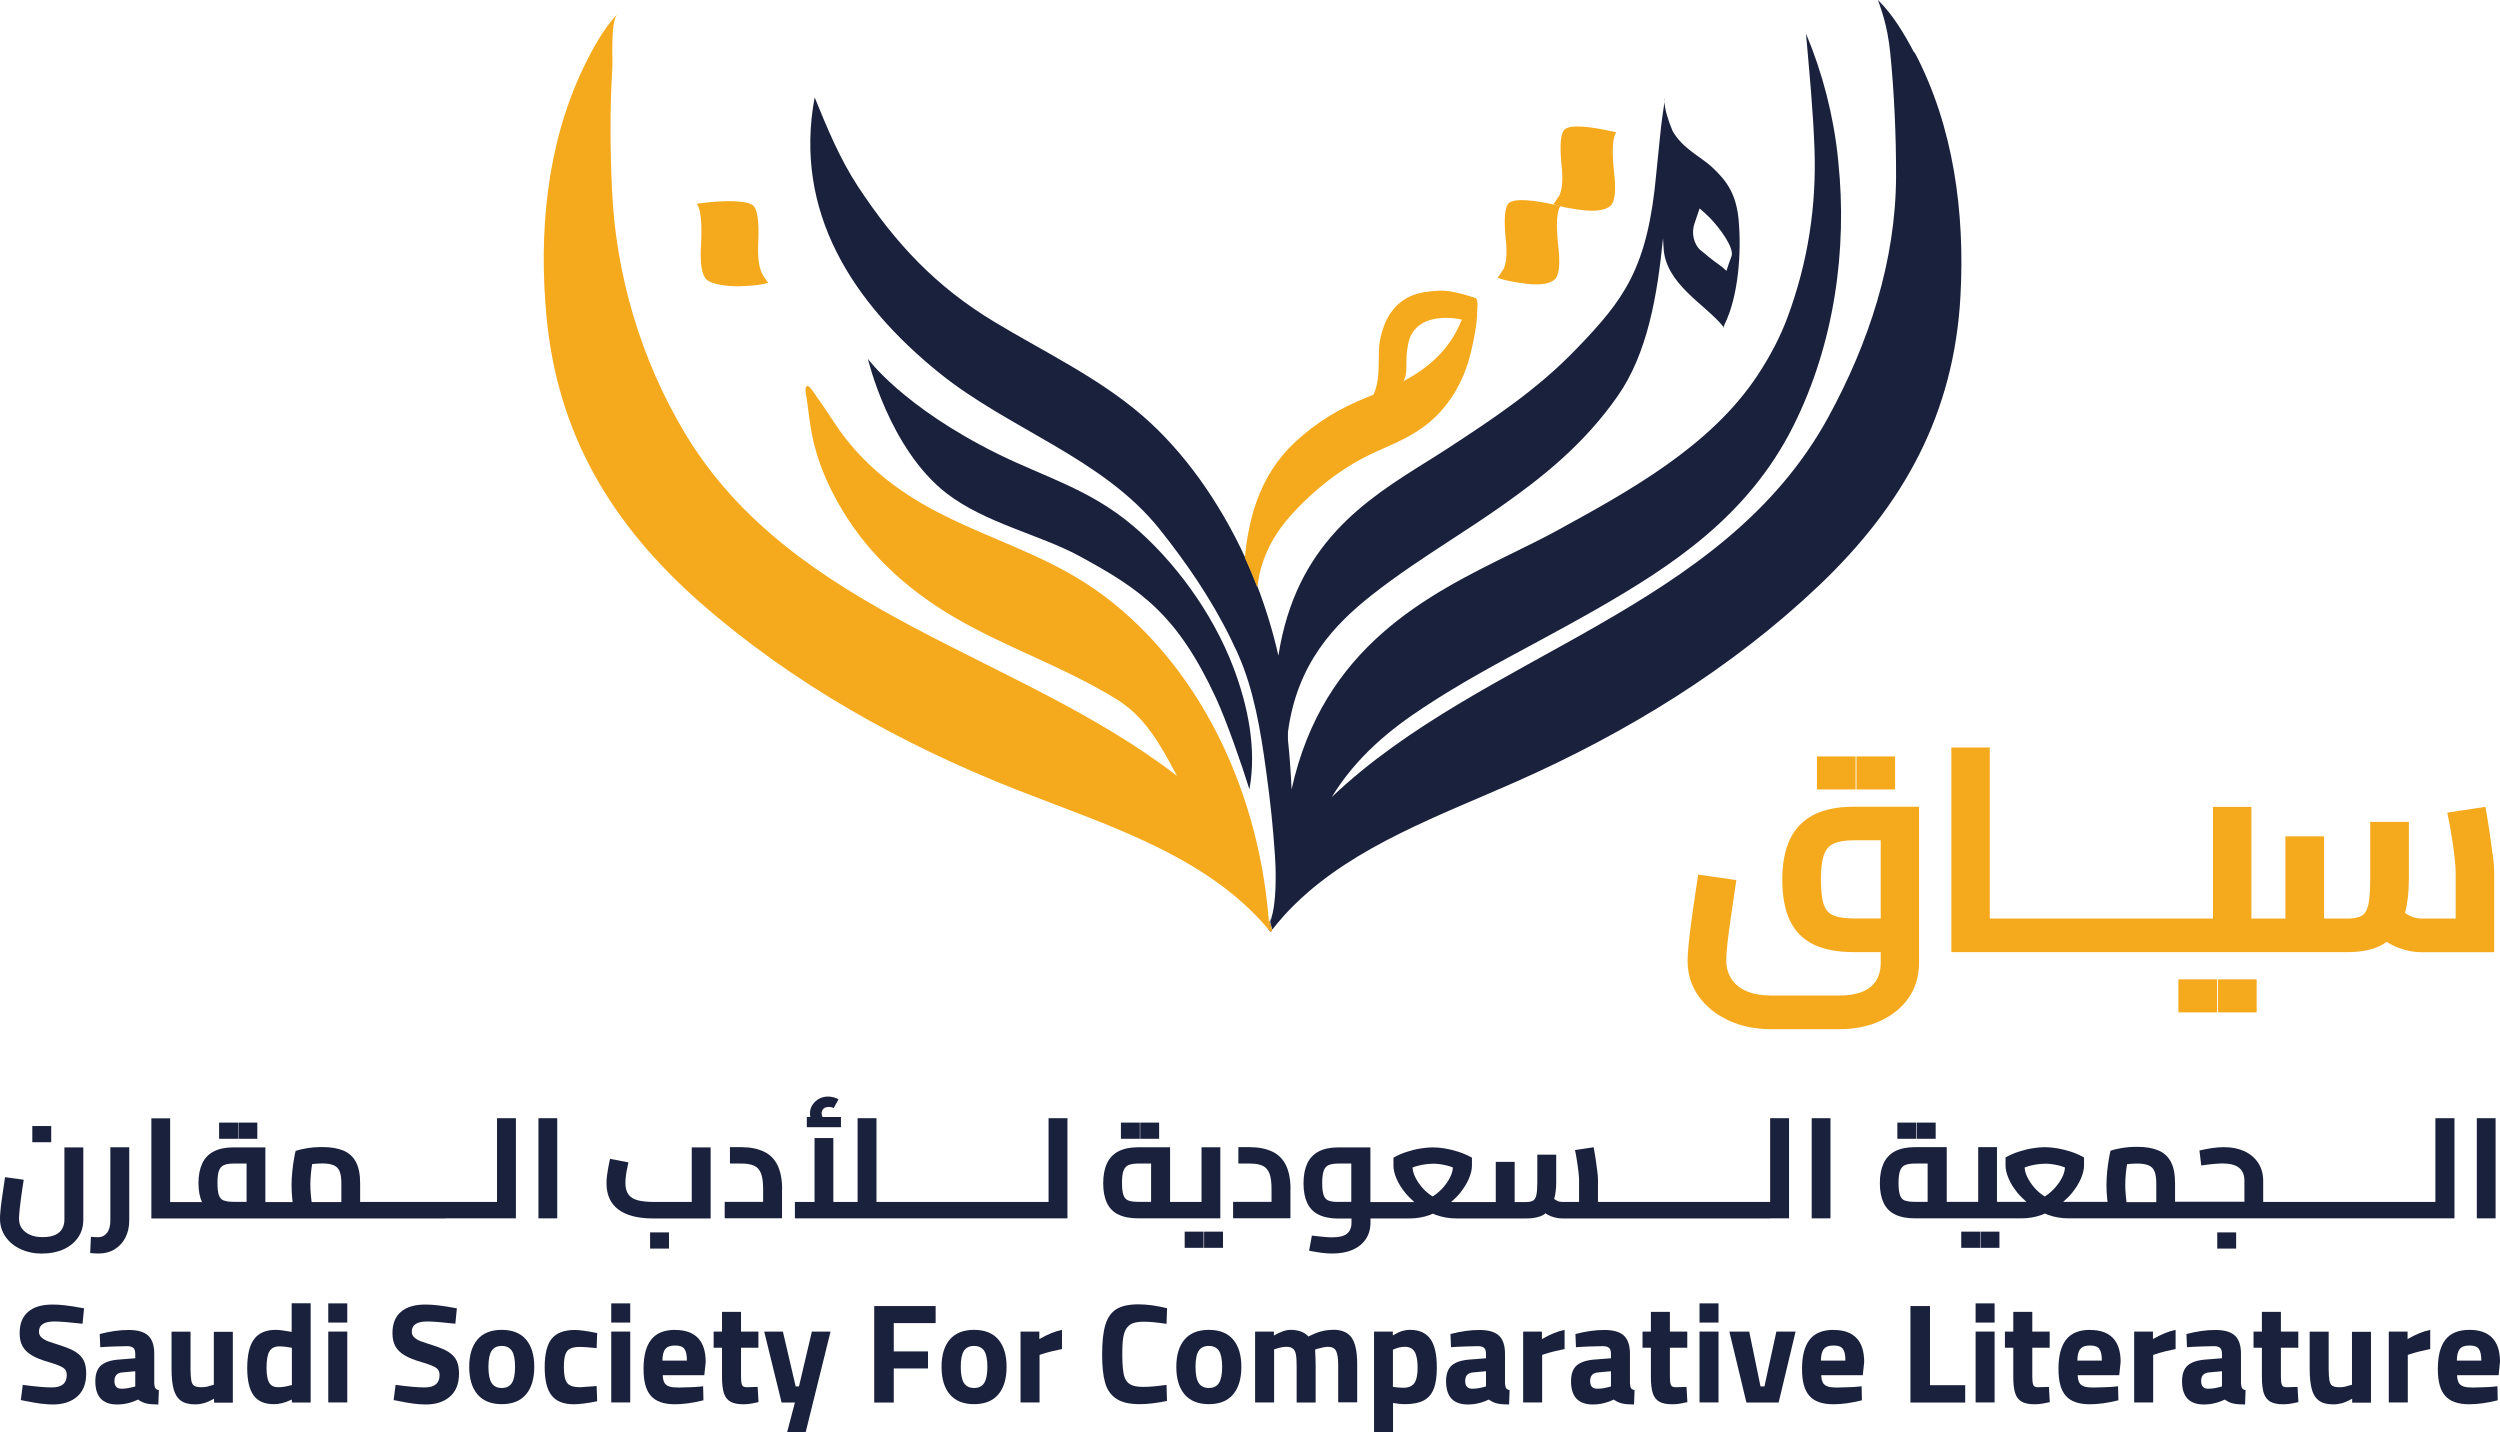 <svg width="377" height="216" viewBox="0 0 377 216" fill="none" xmlns="http://www.w3.org/2000/svg">
<g clip-path="url(#clip0_4_319)">
<path d="M285.781 114.071H279.954V119.051H285.781V114.071Z" fill="#F5A91D"/>
<path d="M279.824 114.071H273.996V119.051H279.824V114.071Z" fill="#F5A91D"/>
<path d="M273.462 122.9C271.86 123.724 270.678 124.953 269.917 126.586C269.156 128.219 268.768 130.224 268.768 132.617C268.768 135.123 269.156 137.193 269.917 138.81C270.694 140.443 271.876 141.639 273.462 142.416C275.065 143.192 277.088 143.58 279.565 143.58H283.612V145.148C283.612 146.231 283.385 147.137 282.916 147.881C282.446 148.624 281.75 149.19 280.828 149.562C279.905 149.934 278.723 150.128 277.299 150.128H267.117C265.692 150.128 264.478 149.918 263.458 149.497C262.438 149.077 261.661 148.463 261.127 147.67C260.593 146.862 260.318 145.892 260.318 144.728C260.318 144.113 260.382 143.24 260.512 142.108C260.641 140.976 260.819 139.602 261.062 138.001C261.289 136.401 261.548 134.638 261.839 132.714L256.093 131.89C255.915 133.021 255.736 134.234 255.542 135.511C255.348 136.789 255.186 138.034 255.024 139.23C254.862 140.427 254.733 141.51 254.636 142.496C254.539 143.483 254.49 144.291 254.49 144.906C254.49 146.878 255.04 148.657 256.141 150.209C257.242 151.761 258.747 152.99 260.674 153.879C262.584 154.769 264.737 155.205 267.117 155.205H277.299C279.614 155.205 281.686 154.801 283.499 153.976C285.312 153.152 286.752 152.004 287.805 150.5C288.857 148.996 289.391 147.218 289.391 145.148V121.655H279.549C277.072 121.655 275.049 122.075 273.446 122.9H273.462ZM279.565 138.503C278.286 138.503 277.283 138.357 276.554 138.082C275.826 137.807 275.324 137.258 275.032 136.417C274.741 135.592 274.595 134.315 274.595 132.601C274.595 131.033 274.741 129.82 275.032 128.963C275.324 128.106 275.826 127.508 276.554 127.201C277.283 126.877 278.286 126.716 279.565 126.716H283.612V138.503H279.565Z" fill="#F5A91D"/>
<path d="M340.302 147.687H334.474V152.667H340.302V147.687Z" fill="#F5A91D"/>
<path d="M334.329 147.687H328.501V152.667H334.329V147.687Z" fill="#F5A91D"/>
<path d="M375.883 128.85C375.737 127.702 375.576 126.473 375.381 125.179C375.187 123.886 374.993 122.706 374.798 121.671L369.052 122.544C369.311 123.789 369.537 125.018 369.732 126.23C369.926 127.443 370.072 128.51 370.169 129.464C370.266 130.418 370.314 131.113 370.314 131.582V138.519H365.183C364.632 138.519 364.098 138.406 363.596 138.195C363.305 138.066 362.997 137.888 362.674 137.678C363.062 136.255 363.257 134.541 363.257 132.536V123.934H357.429V132.536C357.429 134.25 357.332 135.544 357.154 136.401C356.959 137.258 356.619 137.824 356.134 138.098C355.648 138.373 354.936 138.519 353.997 138.519H350.468V126.117H344.64V138.519H339.509V121.671H333.714V138.519H300.059V112.713H294.264V143.58H354.013C356.166 143.58 357.915 143.208 359.274 142.448C359.501 142.318 359.695 142.173 359.906 142.027C360.456 142.383 361.039 142.674 361.654 142.917C362.836 143.369 364.017 143.596 365.199 143.596H376.126V131.582C376.126 130.919 376.061 129.998 375.915 128.85H375.883Z" fill="#F5A91D"/>
<path d="M6.427 189.03C7.608 189.03 8.661 188.82 9.583 188.4C10.506 187.979 11.234 187.381 11.769 186.621C12.303 185.845 12.562 184.956 12.562 183.937V173.023H9.713V183.937C9.713 184.438 9.599 184.891 9.389 185.279C9.162 185.683 8.822 185.991 8.337 186.217C7.851 186.443 7.22 186.556 6.443 186.556C5.666 186.556 5.051 186.443 4.516 186.201C3.982 185.958 3.578 185.635 3.286 185.231C2.995 184.81 2.865 184.325 2.865 183.759C2.865 183.501 2.898 183.096 2.946 182.547C2.995 181.997 3.092 181.318 3.189 180.525C3.286 179.733 3.432 178.86 3.578 177.906L0.761 177.518C0.68 178.084 0.583 178.682 0.502 179.28C0.405 179.879 0.324 180.477 0.243 181.059C0.162 181.641 0.097 182.175 0.065 182.644C0.016 183.113 0 183.484 0 183.775C0 184.794 0.275 185.683 0.826 186.492C1.376 187.284 2.137 187.915 3.108 188.367C4.079 188.82 5.18 189.046 6.427 189.046V189.03Z" fill="#1A213D"/>
<path d="M7.722 169.806H4.873V172.247H7.722V169.806Z" fill="#1A213D"/>
<path d="M17.273 188.4C17.969 187.979 18.519 187.397 18.907 186.637C19.296 185.877 19.49 185.02 19.49 184.05V173.007H16.641V184.05C16.641 184.843 16.479 185.473 16.139 185.91C15.8 186.346 15.362 186.573 14.812 186.573C14.715 186.573 14.553 186.573 14.359 186.556C14.148 186.556 13.938 186.524 13.711 186.508L13.598 188.949C13.825 188.982 14.051 188.998 14.262 189.014C14.472 189.014 14.666 189.03 14.861 189.03C15.783 189.03 16.593 188.82 17.289 188.4H17.273Z" fill="#1A213D"/>
<path d="M38.802 169.288H35.953V171.73H38.802V169.288Z" fill="#1A213D"/>
<path d="M35.889 169.288H33.04V171.73H35.889V169.288Z" fill="#1A213D"/>
<path d="M67.212 183.727H77.799V168.625H74.95V181.253H54.31V178.456C54.31 177.098 54.1 176.031 53.679 175.238C53.258 174.446 52.627 173.864 51.785 173.508C50.943 173.152 49.875 172.975 48.596 172.975C47.722 172.975 46.913 173.039 46.184 173.169C45.456 173.298 44.921 173.427 44.581 173.557C44.501 173.88 44.403 174.317 44.322 174.85C44.225 175.384 44.144 175.982 44.08 176.645C44.015 177.308 43.966 177.987 43.966 178.698C43.966 179.41 43.999 180.057 44.063 180.687C44.08 180.897 44.112 181.075 44.128 181.269H40.017V173.023H35.209C33.995 173.023 33.007 173.233 32.23 173.638C31.453 174.042 30.87 174.64 30.498 175.448C30.126 176.241 29.931 177.227 29.931 178.391C29.931 179.555 30.11 180.542 30.466 181.269H25.658V168.641H22.825V183.743H67.196L67.212 183.727ZM33.752 181.043C33.396 180.914 33.153 180.639 33.007 180.234C32.861 179.83 32.797 179.2 32.797 178.359C32.797 177.583 32.861 177.001 33.007 176.58C33.153 176.16 33.396 175.869 33.752 175.707C34.108 175.545 34.594 175.465 35.225 175.465H37.184V181.237H35.225C34.594 181.237 34.108 181.172 33.752 181.027V181.043ZM46.88 180.234C46.832 179.701 46.799 179.167 46.799 178.682C46.799 178.149 46.832 177.583 46.88 177.033C46.929 176.499 46.993 176.014 47.074 175.545C47.576 175.481 48.078 175.448 48.596 175.448C49.341 175.448 49.907 175.545 50.328 175.723C50.749 175.901 51.041 176.208 51.218 176.645C51.397 177.082 51.477 177.68 51.477 178.456V181.269H46.993C46.961 180.962 46.913 180.639 46.88 180.267V180.234Z" fill="#1A213D"/>
<path d="M84.031 168.625H81.198V183.727H84.031V168.625Z" fill="#1A213D"/>
<path d="M100.883 185.845H98.034V188.287H100.883V185.845Z" fill="#1A213D"/>
<path d="M104.299 181.253H98.617C97.645 181.253 96.852 181.172 96.205 181.011C95.573 180.849 95.088 180.558 94.78 180.137C94.473 179.717 94.311 179.135 94.311 178.391C94.311 178.035 94.343 177.664 94.392 177.276C94.44 176.887 94.505 176.516 94.586 176.16C94.651 175.804 94.715 175.513 94.764 175.287L91.996 174.753C91.963 174.883 91.931 175.077 91.866 175.351C91.802 175.626 91.753 175.934 91.688 176.273C91.624 176.629 91.575 176.985 91.526 177.356C91.478 177.728 91.462 178.1 91.462 178.44C91.462 180.186 92.061 181.512 93.258 182.401C94.456 183.29 96.189 183.743 98.471 183.743H107.164V173.023H104.315V181.269L104.299 181.253Z" fill="#1A213D"/>
<path d="M117.945 179.345C117.945 177.841 117.702 176.613 117.233 175.675C116.763 174.737 116.067 174.058 115.144 173.638C114.222 173.217 113.121 172.991 111.81 172.991H110.078V175.465H111.81C112.635 175.465 113.283 175.578 113.752 175.804C114.222 176.031 114.562 176.419 114.772 176.984C114.983 177.534 115.08 178.327 115.08 179.329V181.237H109.284V183.711H117.929V179.329L117.945 179.345Z" fill="#1A213D"/>
<path d="M126.832 168.447H124.048C124.048 168.447 124.032 168.415 124.015 168.399C123.951 168.237 123.902 168.075 123.902 167.914C123.902 167.623 123.999 167.38 124.177 167.202C124.355 167.024 124.631 166.927 124.971 166.927C125.1 166.927 125.23 166.927 125.343 166.96C125.456 166.976 125.586 167.024 125.715 167.105L126.444 165.796C126.249 165.65 126.007 165.553 125.715 165.472C125.424 165.408 125.149 165.359 124.89 165.359C124.388 165.359 123.935 165.472 123.53 165.682C123.125 165.909 122.785 166.216 122.526 166.604C122.267 166.992 122.138 167.429 122.138 167.914C122.138 168.092 122.154 168.253 122.202 168.431H121.668V169.983H126.816V168.431L126.832 168.447Z" fill="#1A213D"/>
<path d="M158.123 181.253H155.711H150.386H145.06H139.734H134.408H132.174V168.625H129.325V181.253H125.667V171.616H122.834V181.253H119.871V183.727H132.174H134.408H139.734H145.06H150.386H155.711H158.123H160.972V168.625H158.123V181.253Z" fill="#1A213D"/>
<path d="M171.883 169.288H169.034V171.73H171.883V169.288Z" fill="#1A213D"/>
<path d="M174.797 169.288H171.948V171.73H174.797V169.288Z" fill="#1A213D"/>
<path d="M168.646 183.145C169.423 183.533 170.426 183.727 171.624 183.727H184.024V173.007H181.191V181.253H176.448V173.007H171.64C170.426 173.007 169.439 173.217 168.662 173.621C167.885 174.026 167.302 174.64 166.93 175.432C166.557 176.241 166.363 177.243 166.363 178.44C166.363 179.636 166.557 180.622 166.93 181.415C167.302 182.191 167.885 182.789 168.662 183.161L168.646 183.145ZM169.439 176.516C169.601 176.095 169.86 175.82 170.216 175.675C170.572 175.545 171.041 175.465 171.624 175.465H173.583V181.237H171.624C171.009 181.237 170.523 181.172 170.183 181.043C169.827 180.914 169.568 180.655 169.423 180.234C169.277 179.83 169.196 179.216 169.196 178.407C169.196 177.55 169.277 176.92 169.439 176.499V176.516Z" fill="#1A213D"/>
<path d="M181.499 185.732H178.65V188.173H181.499V185.732Z" fill="#1A213D"/>
<path d="M184.429 185.732H181.58V188.173H184.429V185.732Z" fill="#1A213D"/>
<path d="M194.611 179.345C194.611 177.841 194.368 176.613 193.899 175.675C193.429 174.737 192.733 174.058 191.81 173.638C190.888 173.217 189.787 172.991 188.476 172.991H186.744V175.465H188.476C189.301 175.465 189.949 175.578 190.418 175.804C190.888 176.031 191.228 176.419 191.438 176.984C191.649 177.534 191.746 178.327 191.746 179.329V181.237H185.95V183.711H194.595V179.329L194.611 179.345Z" fill="#1A213D"/>
<path d="M266.938 183.727H269.787V168.625H266.938V181.253H240.973V177.858C240.973 177.534 240.941 177.081 240.86 176.516C240.795 175.95 240.714 175.351 240.617 174.721C240.52 174.09 240.423 173.508 240.325 173.007L237.509 173.427C237.638 174.042 237.752 174.64 237.833 175.238C237.93 175.836 237.994 176.354 238.043 176.823C238.092 177.292 238.124 177.631 238.124 177.858V181.253H235.615C235.34 181.253 235.081 181.205 234.838 181.091C234.692 181.027 234.53 180.897 234.368 180.8C234.563 180.105 234.676 179.313 234.676 178.327V174.123H231.827V178.327C231.827 179.167 231.778 179.798 231.681 180.218C231.584 180.639 231.422 180.914 231.179 181.059C230.936 181.188 230.597 181.269 230.143 181.269H228.411V175.206H225.562V181.269H218.828C219.346 180.817 219.832 180.348 220.22 179.846C220.787 179.135 221.208 178.44 221.515 177.728C221.807 177.017 221.968 176.386 221.968 175.788V174.575C221.353 174.236 220.706 173.945 220.026 173.718C219.33 173.492 218.65 173.314 217.97 173.201C217.29 173.088 216.643 173.023 216.06 173.023C215.477 173.023 214.846 173.088 214.15 173.201C213.454 173.314 212.774 173.492 212.078 173.718C211.381 173.945 210.734 174.236 210.135 174.575V175.788C210.135 176.37 210.281 177.017 210.588 177.728C210.88 178.44 211.317 179.135 211.883 179.846C212.288 180.348 212.774 180.817 213.275 181.269H206.655V173.023H201.847C200.633 173.023 199.645 173.233 198.868 173.638C198.091 174.042 197.508 174.656 197.136 175.448C196.764 176.257 196.57 177.259 196.57 178.456C196.57 179.652 196.764 180.639 197.136 181.431C197.508 182.207 198.091 182.805 198.868 183.177C199.645 183.565 200.649 183.759 201.847 183.759H203.806V184.374C203.806 185.117 203.579 185.667 203.126 186.039C202.672 186.411 201.928 186.589 200.908 186.589C200.568 186.589 200.147 186.573 199.645 186.524C199.143 186.476 198.545 186.411 197.832 186.33L197.411 188.61C198.059 188.739 198.674 188.836 199.257 188.917C199.84 188.998 200.39 189.03 200.908 189.03C202.073 189.03 203.077 188.852 203.951 188.481C204.809 188.109 205.473 187.575 205.959 186.864C206.428 186.152 206.671 185.328 206.671 184.357V183.743H212.531C213.632 183.743 214.668 183.565 215.639 183.21C215.801 183.145 215.93 183.064 216.092 183.015C216.238 183.08 216.384 183.161 216.545 183.21C217.517 183.565 218.553 183.743 219.654 183.743H230.192C231.244 183.743 232.102 183.565 232.766 183.193C232.879 183.129 232.944 183.032 233.041 182.967C233.316 183.145 233.607 183.307 233.915 183.42C234.498 183.646 235.064 183.743 235.647 183.743H266.955L266.938 183.727ZM201.814 181.253C201.199 181.253 200.714 181.188 200.374 181.059C200.018 180.93 199.759 180.671 199.613 180.251C199.467 179.846 199.386 179.232 199.386 178.424C199.386 177.567 199.467 176.936 199.629 176.516C199.791 176.095 200.05 175.82 200.406 175.675C200.762 175.545 201.232 175.465 201.814 175.465H203.773V181.237H201.814V181.253ZM216.044 175.481C216.74 175.481 217.468 175.578 218.245 175.772C218.537 175.853 218.828 175.95 219.103 176.063C219.071 176.419 218.99 176.79 218.828 177.195C218.617 177.696 218.342 178.181 217.97 178.65C217.614 179.135 217.193 179.555 216.707 179.96C216.497 180.137 216.27 180.283 216.044 180.428C215.817 180.283 215.59 180.137 215.38 179.96C214.894 179.572 214.473 179.135 214.117 178.65C213.761 178.181 213.486 177.68 213.275 177.195C213.114 176.79 213.033 176.419 213 176.063C213.275 175.966 213.567 175.853 213.858 175.788C214.635 175.594 215.364 175.497 216.044 175.497V175.481Z" fill="#1A213D"/>
<path d="M276.036 168.625H273.203V183.727H276.036V168.625Z" fill="#1A213D"/>
<path d="M288.97 169.288H286.121V171.73H288.97V169.288Z" fill="#1A213D"/>
<path d="M291.9 169.288H289.051V171.73H291.9V169.288Z" fill="#1A213D"/>
<path d="M301.516 185.732H298.667V188.173H301.516V185.732Z" fill="#1A213D"/>
<path d="M298.602 185.732H295.753V188.173H298.602V185.732Z" fill="#1A213D"/>
<path d="M337.21 185.845H334.361V188.287H337.21V185.845Z" fill="#1A213D"/>
<path d="M370.104 168.625H367.255V181.253H341.289V178.084C341.289 177.017 341.03 176.111 340.529 175.351C340.027 174.591 339.331 174.009 338.457 173.605C337.582 173.201 336.546 172.991 335.397 172.991C334.782 172.991 334.167 173.039 333.535 173.136C332.904 173.233 332.289 173.363 331.674 173.492L331.949 175.756C332.613 175.659 333.228 175.578 333.794 175.529C334.361 175.481 334.814 175.448 335.138 175.448C336.287 175.448 337.129 175.675 337.663 176.111C338.198 176.548 338.457 177.195 338.457 178.052V181.221H327.999V178.424C327.999 177.065 327.789 175.998 327.368 175.206C326.947 174.414 326.316 173.832 325.474 173.476C324.632 173.12 323.564 172.942 322.285 172.942C321.411 172.942 320.601 173.007 319.873 173.136C319.144 173.266 318.61 173.395 318.27 173.524C318.189 173.848 318.092 174.284 318.011 174.818C317.914 175.351 317.833 175.95 317.768 176.613C317.704 177.276 317.655 177.955 317.655 178.666C317.655 179.377 317.687 180.024 317.752 180.655C317.768 180.865 317.801 181.043 317.817 181.237H311.131C311.649 180.784 312.135 180.315 312.524 179.814C313.09 179.103 313.511 178.407 313.819 177.696C314.11 176.984 314.272 176.354 314.272 175.756V174.543C313.657 174.203 313.009 173.912 312.329 173.686C311.633 173.46 310.953 173.282 310.273 173.169C309.594 173.055 308.946 172.991 308.363 172.991C307.78 172.991 307.149 173.055 306.453 173.169C305.757 173.282 305.077 173.46 304.381 173.686C303.685 173.912 303.037 174.203 302.438 174.543V175.756C302.438 176.338 302.584 176.984 302.892 177.696C303.183 178.407 303.62 179.103 304.187 179.814C304.591 180.315 305.077 180.784 305.579 181.237H301.143V172.991H298.311V181.237H293.568V172.991H288.76C287.546 172.991 286.558 173.201 285.781 173.605C285.004 174.009 284.421 174.624 284.049 175.416C283.677 176.225 283.482 177.227 283.482 178.424C283.482 179.62 283.677 180.606 284.049 181.399C284.421 182.175 285.004 182.773 285.781 183.145C286.558 183.533 287.562 183.727 288.76 183.727H304.818C305.919 183.727 306.955 183.549 307.926 183.193C308.088 183.129 308.218 183.048 308.379 182.999C308.525 183.064 308.671 183.145 308.833 183.193C309.804 183.549 310.84 183.727 311.941 183.727H370.136V168.625H370.104ZM287.287 181.059C286.93 180.93 286.671 180.671 286.526 180.251C286.38 179.846 286.299 179.232 286.299 178.424C286.299 177.567 286.38 176.936 286.542 176.516C286.704 176.095 286.963 175.82 287.319 175.675C287.675 175.545 288.145 175.465 288.727 175.465H290.686V181.237H288.727C288.112 181.237 287.627 181.172 287.287 181.043V181.059ZM308.347 175.481C309.043 175.481 309.772 175.578 310.549 175.772C310.84 175.853 311.131 175.95 311.407 176.063C311.374 176.419 311.293 176.79 311.131 177.195C310.921 177.696 310.646 178.181 310.273 178.65C309.917 179.135 309.496 179.555 309.011 179.96C308.8 180.137 308.574 180.283 308.347 180.428C308.12 180.283 307.894 180.137 307.683 179.96C307.198 179.572 306.777 179.135 306.421 178.65C306.065 178.181 305.789 177.68 305.579 177.195C305.417 176.79 305.336 176.419 305.304 176.063C305.579 175.966 305.87 175.853 306.162 175.788C306.939 175.594 307.667 175.497 308.347 175.497V175.481ZM320.569 180.251C320.52 179.717 320.488 179.183 320.488 178.698C320.488 178.165 320.52 177.599 320.569 177.049C320.617 176.516 320.682 176.031 320.763 175.562C321.265 175.497 321.767 175.465 322.285 175.465C323.029 175.465 323.596 175.562 324.017 175.739C324.438 175.917 324.729 176.225 324.907 176.661C325.085 177.098 325.166 177.696 325.166 178.472V181.285H320.682C320.65 180.978 320.601 180.655 320.569 180.283V180.251Z" fill="#1A213D"/>
<path d="M376.336 168.625H373.503V183.727H376.336V168.625Z" fill="#1A213D"/>
<path d="M11.445 203.889C10.911 203.55 10.15 203.227 9.162 202.903C8.256 202.612 7.608 202.402 7.22 202.256C6.831 202.111 6.524 201.917 6.265 201.691C6.006 201.464 5.876 201.173 5.876 200.817C5.876 199.783 6.653 199.281 8.207 199.281C9.081 199.281 10.506 199.395 12.448 199.621L12.675 197.293C11.412 197.066 10.441 196.905 9.794 196.84C9.146 196.759 8.499 196.727 7.9 196.727C6.329 196.727 5.115 197.082 4.257 197.81C3.383 198.538 2.962 199.621 2.962 201.044C2.962 201.836 3.108 202.483 3.399 203.016C3.691 203.55 4.16 204.003 4.808 204.391C5.455 204.779 6.346 205.118 7.463 205.442C8.402 205.717 9.065 205.975 9.47 206.218C9.875 206.46 10.069 206.832 10.069 207.35C10.069 208.611 9.308 209.225 7.803 209.225C6.799 209.225 5.342 209.096 3.432 208.837L3.14 211.133L3.901 211.279C5.504 211.618 6.864 211.796 7.981 211.796C9.518 211.796 10.733 211.392 11.639 210.6C12.546 209.807 12.999 208.659 12.999 207.156C12.999 206.363 12.886 205.7 12.643 205.199C12.4 204.698 12.011 204.261 11.477 203.922L11.445 203.889Z" fill="#1A213D"/>
<path d="M23.262 208.595V204.148C23.262 202.887 22.954 201.982 22.355 201.416C21.756 200.85 20.769 200.559 19.393 200.559C18.017 200.559 16.576 200.769 15.039 201.173L15.119 203.162C15.67 203.113 16.366 203.081 17.191 203.049C18.017 203.016 18.665 203 19.134 203C19.603 203 19.911 203.081 20.105 203.259C20.299 203.437 20.397 203.728 20.397 204.164V204.827L18.114 205.005C16.803 205.086 15.864 205.377 15.265 205.878C14.682 206.363 14.375 207.172 14.375 208.287C14.375 210.632 15.476 211.796 17.677 211.796C18.729 211.796 19.782 211.554 20.817 211.052C21.238 211.36 21.675 211.554 22.113 211.651C22.55 211.748 23.132 211.796 23.877 211.796L23.958 209.629C23.699 209.581 23.521 209.484 23.44 209.355C23.343 209.225 23.294 208.983 23.262 208.627V208.595ZM20.397 209.08L20.073 209.161C19.425 209.338 18.843 209.419 18.308 209.419C17.612 209.419 17.256 209.031 17.256 208.239C17.256 207.447 17.661 207.026 18.454 206.962L20.397 206.784V209.08Z" fill="#1A213D"/>
<path d="M32.295 208.805C31.825 208.95 31.453 209.047 31.194 209.112C30.935 209.177 30.644 209.193 30.304 209.193C29.85 209.193 29.51 209.112 29.284 208.967C29.057 208.821 28.912 208.546 28.847 208.174C28.782 207.802 28.733 207.22 28.733 206.46V200.817H25.868V206.428C25.868 207.705 25.982 208.74 26.192 209.516C26.402 210.292 26.775 210.858 27.293 211.23C27.811 211.602 28.523 211.78 29.43 211.78C29.899 211.78 30.336 211.715 30.757 211.602C31.178 211.473 31.68 211.263 32.279 210.923V211.521H35.111V200.834H32.246V208.837L32.295 208.805Z" fill="#1A213D"/>
<path d="M43.999 200.85C42.914 200.656 42.121 200.543 41.587 200.543C40.114 200.543 39.045 200.995 38.333 201.917C37.637 202.839 37.281 204.294 37.281 206.299C37.281 208.126 37.588 209.484 38.22 210.389C38.851 211.295 39.871 211.748 41.295 211.748C41.7 211.748 42.121 211.699 42.526 211.602C42.93 211.505 43.432 211.311 44.015 211.052V211.505H46.848V196.533H43.983V200.85H43.999ZM43.999 208.87L43.707 208.934C43.06 209.112 42.477 209.193 41.959 209.193C41.312 209.193 40.858 208.967 40.599 208.514C40.324 208.061 40.195 207.301 40.195 206.234C40.195 205.07 40.34 204.245 40.648 203.76C40.939 203.275 41.441 203.033 42.121 203.033C42.639 203.033 43.27 203.097 44.015 203.243V208.87H43.999Z" fill="#1A213D"/>
<path d="M52.368 196.549H49.503V199.443H52.368V196.549Z" fill="#1A213D"/>
<path d="M52.368 200.801H49.503V211.489H52.368V200.801Z" fill="#1A213D"/>
<path d="M67.665 203.889C67.131 203.55 66.37 203.227 65.383 202.903C64.476 202.612 63.829 202.402 63.44 202.256C63.052 202.111 62.744 201.917 62.485 201.691C62.226 201.464 62.097 201.173 62.097 200.817C62.097 199.783 62.874 199.281 64.428 199.281C65.302 199.281 66.726 199.395 68.669 199.621L68.896 197.293C67.633 197.066 66.662 196.905 66.014 196.84C65.367 196.759 64.719 196.727 64.12 196.727C62.55 196.727 61.336 197.082 60.478 197.81C59.604 198.538 59.183 199.621 59.183 201.044C59.183 201.836 59.329 202.483 59.62 203.016C59.911 203.55 60.381 204.003 61.028 204.391C61.676 204.779 62.566 205.118 63.683 205.442C64.622 205.717 65.286 205.975 65.69 206.218C66.095 206.46 66.289 206.832 66.289 207.35C66.289 208.611 65.528 209.225 64.023 209.225C63.019 209.225 61.562 209.096 59.652 208.837L59.361 211.133L60.122 211.279C61.724 211.618 63.084 211.796 64.201 211.796C65.739 211.796 66.953 211.392 67.86 210.6C68.766 209.807 69.219 208.659 69.219 207.156C69.219 206.363 69.106 205.7 68.863 205.199C68.62 204.698 68.232 204.261 67.698 203.922L67.665 203.889Z" fill="#1A213D"/>
<path d="M75.662 200.543C74.06 200.543 72.829 201.028 72.004 201.998C71.178 202.968 70.757 204.342 70.757 206.121C70.757 207.899 71.178 209.306 72.004 210.276C72.829 211.246 74.06 211.748 75.662 211.748C77.265 211.748 78.495 211.263 79.321 210.276C80.146 209.306 80.567 207.916 80.567 206.121C80.567 204.326 80.146 202.968 79.321 201.998C78.495 201.028 77.265 200.543 75.662 200.543ZM77.184 208.562C76.86 209.064 76.358 209.306 75.662 209.306C74.966 209.306 74.481 209.064 74.141 208.562C73.817 208.061 73.655 207.253 73.655 206.121C73.655 204.989 73.817 204.181 74.141 203.695C74.464 203.21 74.966 202.968 75.662 202.968C76.358 202.968 76.844 203.21 77.184 203.695C77.508 204.181 77.67 204.989 77.67 206.121C77.67 207.253 77.508 208.061 77.184 208.562Z" fill="#1A213D"/>
<path d="M85.958 203.388C86.298 203.21 86.8 203.113 87.447 203.113C87.916 203.113 88.758 203.178 89.972 203.291L90.053 201.028C89.212 200.85 88.548 200.737 88.046 200.672C87.544 200.607 87.091 200.559 86.686 200.559C85.084 200.559 83.918 200.995 83.206 201.868C82.494 202.742 82.138 204.181 82.138 206.153C82.138 208.126 82.477 209.532 83.174 210.422C83.87 211.311 84.97 211.764 86.508 211.764C87.366 211.764 88.548 211.618 90.053 211.311L89.972 209.015L87.496 209.193C86.832 209.193 86.314 209.096 85.974 208.918C85.618 208.74 85.391 208.433 85.246 207.996C85.116 207.576 85.035 206.945 85.035 206.137C85.035 205.329 85.1 204.73 85.246 204.294C85.375 203.873 85.618 203.566 85.958 203.388Z" fill="#1A213D"/>
<path d="M95.039 196.549H92.174V199.443H95.039V196.549Z" fill="#1A213D"/>
<path d="M95.039 200.801H92.174V211.489H95.039V200.801Z" fill="#1A213D"/>
<path d="M101.822 200.543C100.187 200.543 98.973 201.028 98.212 201.998C97.435 202.968 97.046 204.439 97.046 206.412C97.046 208.384 97.419 209.662 98.163 210.503C98.908 211.343 100.106 211.764 101.773 211.764C103.036 211.764 104.477 211.57 106.079 211.166L106.031 209.047L105.432 209.112C105.14 209.144 104.655 209.177 104.007 209.193C103.36 209.225 102.793 209.241 102.324 209.241C101.725 209.241 101.255 209.193 100.931 209.08C100.592 208.967 100.349 208.789 100.203 208.53C100.057 208.271 99.96 207.883 99.944 207.382H106.209L106.419 205.393C106.419 203.776 106.031 202.58 105.254 201.771C104.477 200.963 103.343 200.559 101.822 200.559V200.543ZM99.895 205.183C99.895 204.358 100.057 203.76 100.349 203.421C100.64 203.065 101.11 202.903 101.806 202.903C102.502 202.903 102.939 203.065 103.198 203.404C103.457 203.744 103.586 204.342 103.586 205.183H99.895Z" fill="#1A213D"/>
<path d="M112.635 209.193C112.231 209.193 111.988 209.096 111.891 208.837C111.794 208.595 111.745 208.19 111.745 207.625V203.243H114.368V200.801H111.745V197.826H108.88V200.801H107.617V203.243H108.88V207.689C108.88 208.724 108.977 209.516 109.171 210.115C109.365 210.697 109.689 211.117 110.159 211.376C110.612 211.634 111.259 211.764 112.085 211.764C112.409 211.764 112.733 211.748 113.056 211.699C113.38 211.651 113.817 211.57 114.384 211.44L114.254 209.144L112.635 209.193Z" fill="#1A213D"/>
<path d="M120.487 209.064H119.985L118.058 200.801H115.242L117.864 211.505H119.871L118.69 216H121.49L125.246 200.801H122.429L120.487 209.064Z" fill="#1A213D"/>
<path d="M131.834 211.505H134.78V206.363H139.944V203.793H134.78V199.524H141.094V196.953H131.834V211.505Z" fill="#1A213D"/>
<path d="M146.889 200.543C145.286 200.543 144.056 201.028 143.231 201.998C142.405 202.968 141.984 204.342 141.984 206.121C141.984 207.899 142.405 209.306 143.231 210.276C144.056 211.246 145.286 211.748 146.889 211.748C148.492 211.748 149.722 211.263 150.548 210.276C151.373 209.306 151.794 207.916 151.794 206.121C151.794 204.326 151.373 202.968 150.548 201.998C149.722 201.028 148.492 200.543 146.889 200.543ZM148.411 208.562C148.087 209.064 147.585 209.306 146.889 209.306C146.193 209.306 145.707 209.064 145.367 208.562C145.044 208.061 144.882 207.253 144.882 206.121C144.882 204.989 145.044 204.181 145.367 203.695C145.691 203.21 146.193 202.968 146.889 202.968C147.585 202.968 148.071 203.21 148.411 203.695C148.734 204.181 148.896 204.989 148.896 206.121C148.896 207.253 148.734 208.061 148.411 208.562Z" fill="#1A213D"/>
<path d="M156.731 200.801H153.898V211.489H156.764V204.326L157.185 204.181C158.091 203.889 159.079 203.647 160.147 203.437V200.543C159.095 200.753 157.962 201.222 156.731 201.933V200.801Z" fill="#1A213D"/>
<path d="M169.504 201.141C169.682 200.494 170.005 200.025 170.459 199.734C170.912 199.443 171.592 199.314 172.482 199.314C173.372 199.314 174.506 199.427 175.914 199.637L175.995 197.276C174.408 196.888 172.952 196.694 171.656 196.694C170.248 196.694 169.147 196.937 168.37 197.406C167.593 197.891 167.027 198.667 166.703 199.75C166.363 200.834 166.201 202.353 166.201 204.278C166.201 206.04 166.347 207.463 166.654 208.53C166.962 209.597 167.529 210.389 168.354 210.939C169.18 211.489 170.361 211.748 171.899 211.748C173.065 211.748 174.425 211.586 175.979 211.263L175.914 208.837C174.554 209.031 173.389 209.144 172.417 209.144C171.511 209.144 170.831 209.015 170.394 208.74C169.957 208.465 169.665 208.029 169.504 207.431C169.358 206.832 169.261 205.911 169.245 204.682V203.89C169.245 202.709 169.325 201.788 169.504 201.141Z" fill="#1A213D"/>
<path d="M182.292 200.543C180.689 200.543 179.459 201.028 178.633 201.998C177.808 202.968 177.387 204.342 177.387 206.121C177.387 207.899 177.808 209.306 178.633 210.276C179.459 211.246 180.689 211.748 182.292 211.748C183.894 211.748 185.125 211.263 185.95 210.276C186.776 209.306 187.197 207.916 187.197 206.121C187.197 204.326 186.776 202.968 185.95 201.998C185.125 201.028 183.894 200.543 182.292 200.543ZM183.814 208.562C183.49 209.064 182.988 209.306 182.292 209.306C181.596 209.306 181.11 209.064 180.77 208.562C180.446 208.061 180.285 207.253 180.285 206.121C180.285 204.989 180.446 204.181 180.77 203.695C181.094 203.21 181.596 202.968 182.292 202.968C182.988 202.968 183.474 203.21 183.814 203.695C184.137 204.181 184.299 204.989 184.299 206.121C184.299 207.253 184.137 208.061 183.814 208.562Z" fill="#1A213D"/>
<path d="M200.989 200.543C200.374 200.543 199.775 200.623 199.192 200.785C198.609 200.947 197.978 201.205 197.298 201.545C197.007 201.205 196.618 200.947 196.149 200.785C195.679 200.623 195.21 200.543 194.708 200.543C194.287 200.543 193.866 200.607 193.478 200.753C193.089 200.882 192.62 201.108 192.102 201.399V200.801H189.269V211.489H192.134V203.485L192.393 203.404C192.992 203.21 193.51 203.097 193.979 203.097C194.449 203.097 194.757 203.194 194.967 203.372C195.194 203.55 195.339 203.841 195.42 204.245C195.501 204.649 195.534 205.232 195.534 206.008V211.505H198.399V205.959C198.399 205.296 198.366 204.472 198.318 203.518L198.642 203.404C199.321 203.21 199.872 203.097 200.277 203.097C200.859 203.097 201.264 203.307 201.474 203.712C201.685 204.132 201.798 204.811 201.798 205.765V211.473H204.663V205.668C204.663 203.857 204.388 202.547 203.838 201.739C203.288 200.931 202.349 200.526 201.021 200.526L200.989 200.543Z" fill="#1A213D"/>
<path d="M212.628 200.543C212.207 200.543 211.802 200.607 211.43 200.72C211.058 200.834 210.588 201.06 210.038 201.383V200.801H207.205V215.984H210.07V211.57C210.718 211.683 211.317 211.748 211.883 211.748C213.033 211.748 213.955 211.57 214.652 211.214C215.348 210.858 215.866 210.276 216.189 209.484C216.513 208.692 216.675 207.608 216.675 206.234C216.675 204.245 216.351 202.806 215.688 201.901C215.024 200.995 214.02 200.543 212.644 200.543H212.628ZM213.276 208.578C212.952 209.047 212.385 209.274 211.592 209.274C211.204 209.274 210.702 209.225 210.054 209.144V203.534L210.313 203.421C210.831 203.21 211.349 203.097 211.851 203.097C212.531 203.097 213.017 203.34 213.324 203.841C213.615 204.342 213.777 205.135 213.777 206.218C213.777 207.301 213.615 208.093 213.292 208.562L213.276 208.578Z" fill="#1A213D"/>
<path d="M226.954 208.595V204.148C226.954 202.887 226.647 201.982 226.048 201.416C225.449 200.85 224.461 200.559 223.085 200.559C221.709 200.559 220.269 200.769 218.731 201.173L218.812 203.162C219.362 203.113 220.058 203.081 220.884 203.049C221.709 203.016 222.357 203 222.826 203C223.296 203 223.603 203.081 223.798 203.259C223.992 203.437 224.089 203.728 224.089 204.164V204.827L221.807 205.005C220.495 205.086 219.556 205.377 218.957 205.878C218.375 206.363 218.067 207.172 218.067 208.287C218.067 210.632 219.168 211.796 221.369 211.796C222.422 211.796 223.474 211.554 224.51 211.052C224.931 211.36 225.368 211.554 225.805 211.651C226.242 211.748 226.825 211.796 227.569 211.796L227.65 209.629C227.391 209.581 227.213 209.484 227.132 209.355C227.035 209.225 226.987 208.983 226.954 208.627V208.595ZM224.089 209.08L223.765 209.161C223.118 209.338 222.535 209.419 222.001 209.419C221.305 209.419 220.949 209.031 220.949 208.239C220.949 207.447 221.353 207.026 222.146 206.962L224.089 206.784V209.08Z" fill="#1A213D"/>
<path d="M232.523 200.801H229.69V211.489H232.555V204.326L232.976 204.181C233.883 203.889 234.87 203.647 235.939 203.437V200.543C234.887 200.753 233.753 201.222 232.523 201.933V200.801Z" fill="#1A213D"/>
<path d="M245.797 208.595V204.148C245.797 202.887 245.489 201.982 244.891 201.416C244.292 200.85 243.304 200.559 241.928 200.559C240.552 200.559 239.111 200.769 237.574 201.173L237.655 203.162C238.205 203.113 238.901 203.081 239.727 203.049C240.552 203.016 241.2 203 241.669 203C242.139 203 242.446 203.081 242.64 203.259C242.835 203.437 242.932 203.728 242.932 204.164V204.827L240.649 205.005C239.338 205.086 238.399 205.377 237.8 205.878C237.217 206.363 236.91 207.172 236.91 208.287C236.91 210.632 238.011 211.796 240.212 211.796C241.264 211.796 242.317 211.554 243.353 211.052C243.774 211.36 244.211 211.554 244.648 211.651C245.085 211.748 245.668 211.796 246.412 211.796L246.493 209.629C246.234 209.581 246.056 209.484 245.975 209.355C245.878 209.225 245.829 208.983 245.797 208.627V208.595ZM242.932 209.08L242.608 209.161C241.961 209.338 241.378 209.419 240.844 209.419C240.147 209.419 239.791 209.031 239.791 208.239C239.791 207.447 240.196 207.026 240.989 206.962L242.932 206.784V209.08Z" fill="#1A213D"/>
<path d="M252.709 209.193C252.304 209.193 252.062 209.096 251.965 208.837C251.867 208.595 251.819 208.19 251.819 207.625V203.243H254.441V200.801H251.819V197.826H248.954V200.801H247.691V203.243H248.954V207.689C248.954 208.724 249.051 209.516 249.245 210.115C249.439 210.697 249.763 211.117 250.232 211.376C250.686 211.634 251.333 211.764 252.159 211.764C252.483 211.764 252.806 211.748 253.13 211.699C253.454 211.651 253.891 211.57 254.457 211.44L254.328 209.144L252.709 209.193Z" fill="#1A213D"/>
<path d="M259.152 196.549H256.287V199.443H259.152V196.549Z" fill="#1A213D"/>
<path d="M259.152 200.801H256.287V211.489H259.152V200.801Z" fill="#1A213D"/>
<path d="M266.081 209.064H265.482L263.782 200.801H260.787L263.361 211.505H268.217L270.775 200.801H267.877L266.081 209.064Z" fill="#1A213D"/>
<path d="M276.522 200.543C274.887 200.543 273.673 201.028 272.912 201.998C272.135 202.968 271.746 204.439 271.746 206.412C271.746 208.384 272.119 209.662 272.863 210.503C273.608 211.343 274.806 211.764 276.473 211.764C277.736 211.764 279.177 211.57 280.779 211.166L280.731 209.047L280.132 209.112C279.84 209.144 279.355 209.177 278.707 209.193C278.06 209.225 277.493 209.241 277.024 209.241C276.425 209.241 275.955 209.193 275.631 209.08C275.292 208.967 275.049 208.789 274.903 208.53C274.757 208.271 274.66 207.883 274.644 207.382H280.909L281.119 205.393C281.119 203.776 280.731 202.58 279.954 201.771C279.177 200.963 278.043 200.559 276.522 200.559V200.543ZM274.595 205.183C274.595 204.358 274.757 203.76 275.049 203.421C275.34 203.065 275.81 202.903 276.506 202.903C277.202 202.903 277.639 203.065 277.898 203.404C278.157 203.744 278.286 204.342 278.286 205.183H274.595Z" fill="#1A213D"/>
<path d="M291.042 196.953H288.096V211.505H296.352V208.886H291.042V196.953Z" fill="#1A213D"/>
<path d="M300.787 200.801H297.922V211.489H300.787V200.801Z" fill="#1A213D"/>
<path d="M300.787 196.549H297.922V199.443H300.787V196.549Z" fill="#1A213D"/>
<path d="M307.36 209.193C306.955 209.193 306.712 209.096 306.615 208.837C306.518 208.595 306.469 208.19 306.469 207.625V203.243H309.092V200.801H306.469V197.826H303.604V200.801H302.341V203.243H303.604V207.689C303.604 208.724 303.701 209.516 303.895 210.115C304.09 210.697 304.413 211.117 304.883 211.376C305.336 211.634 305.984 211.764 306.809 211.764C307.133 211.764 307.457 211.748 307.78 211.699C308.104 211.651 308.541 211.57 309.108 211.44L308.978 209.144L307.36 209.193Z" fill="#1A213D"/>
<path d="M315.195 200.543C313.56 200.543 312.346 201.028 311.585 201.998C310.808 202.968 310.419 204.439 310.419 206.412C310.419 208.384 310.792 209.662 311.536 210.503C312.281 211.343 313.479 211.764 315.146 211.764C316.409 211.764 317.849 211.57 319.452 211.166L319.403 209.047L318.805 209.112C318.513 209.144 318.028 209.177 317.38 209.193C316.732 209.225 316.166 209.241 315.696 209.241C315.098 209.241 314.628 209.193 314.304 209.08C313.964 208.967 313.722 208.789 313.576 208.53C313.43 208.271 313.333 207.883 313.317 207.382H319.582L319.792 205.393C319.792 203.776 319.403 202.58 318.626 201.771C317.849 200.963 316.716 200.559 315.195 200.559V200.543ZM313.268 205.183C313.268 204.358 313.43 203.76 313.722 203.421C314.013 203.065 314.482 202.903 315.178 202.903C315.875 202.903 316.312 203.065 316.571 203.404C316.83 203.744 316.959 204.342 316.959 205.183H313.268Z" fill="#1A213D"/>
<path d="M324.664 200.801H321.832V211.489H324.697V204.326L325.118 204.181C326.024 203.889 327.012 203.647 328.08 203.437V200.543C327.028 200.753 325.895 201.222 324.664 201.933V200.801Z" fill="#1A213D"/>
<path d="M337.939 208.595V204.148C337.939 202.887 337.631 201.982 337.032 201.416C336.433 200.85 335.446 200.559 334.07 200.559C332.694 200.559 331.253 200.769 329.715 201.173L329.796 203.162C330.347 203.113 331.043 203.081 331.868 203.049C332.694 203.016 333.341 203 333.811 203C334.28 203 334.588 203.081 334.782 203.259C334.976 203.437 335.073 203.728 335.073 204.164V204.827L332.791 205.005C331.48 205.086 330.541 205.377 329.942 205.878C329.359 206.363 329.052 207.172 329.052 208.287C329.052 210.632 330.152 211.796 332.354 211.796C333.406 211.796 334.458 211.554 335.494 211.052C335.915 211.36 336.352 211.554 336.789 211.651C337.226 211.748 337.809 211.796 338.554 211.796L338.635 209.629C338.376 209.581 338.198 209.484 338.117 209.355C338.02 209.225 337.971 208.983 337.939 208.627V208.595ZM335.073 209.08L334.75 209.161C334.102 209.338 333.519 209.419 332.985 209.419C332.289 209.419 331.933 209.031 331.933 208.239C331.933 207.447 332.338 207.026 333.131 206.962L335.073 206.784V209.08Z" fill="#1A213D"/>
<path d="M344.851 209.193C344.446 209.193 344.203 209.096 344.106 208.837C344.009 208.595 343.96 208.19 343.96 207.625V203.243H346.583V200.801H343.96V197.826H341.095V200.801H339.833V203.243H341.095V207.689C341.095 208.724 341.192 209.516 341.387 210.115C341.581 210.697 341.921 211.117 342.374 211.376C342.827 211.634 343.475 211.764 344.3 211.764C344.624 211.764 344.948 211.748 345.272 211.699C345.595 211.651 346.032 211.57 346.599 211.44L346.47 209.144L344.851 209.193Z" fill="#1A213D"/>
<path d="M354.725 208.805C354.256 208.95 353.884 209.047 353.625 209.112C353.366 209.177 353.074 209.193 352.734 209.193C352.281 209.193 351.941 209.112 351.714 208.967C351.488 208.821 351.342 208.546 351.277 208.174C351.213 207.802 351.164 207.22 351.164 206.46V200.817H348.299V206.428C348.299 207.705 348.412 208.74 348.623 209.516C348.833 210.292 349.205 210.858 349.723 211.23C350.241 211.602 350.954 211.78 351.86 211.78C352.33 211.78 352.767 211.715 353.188 211.602C353.608 211.473 354.11 211.263 354.709 210.923V211.521H357.542V200.834H354.677V208.837L354.725 208.805Z" fill="#1A213D"/>
<path d="M363.062 200.801H360.229V211.489H363.095V204.326L363.515 204.181C364.422 203.889 365.409 203.647 366.478 203.437V200.543C365.426 200.753 364.292 201.222 363.062 201.933V200.801Z" fill="#1A213D"/>
<path d="M377 205.377C377 203.76 376.611 202.564 375.834 201.755C375.057 200.947 373.924 200.543 372.403 200.543C370.768 200.543 369.554 201.028 368.793 201.998C368.016 202.968 367.627 204.439 367.627 206.412C367.627 208.384 367.999 209.662 368.744 210.503C369.489 211.343 370.687 211.764 372.354 211.764C373.617 211.764 375.057 211.57 376.66 211.166L376.611 209.047L376.013 209.112C375.721 209.144 375.235 209.177 374.588 209.193C373.94 209.225 373.374 209.241 372.904 209.241C372.305 209.241 371.836 209.193 371.512 209.08C371.172 208.967 370.93 208.789 370.784 208.53C370.638 208.271 370.541 207.883 370.525 207.382H376.79L377 205.393V205.377ZM370.492 205.183C370.492 204.358 370.654 203.76 370.946 203.421C371.237 203.065 371.707 202.903 372.403 202.903C373.099 202.903 373.536 203.065 373.795 203.404C374.054 203.744 374.183 204.342 374.183 205.183H370.492Z" fill="#1A213D"/>
<path d="M115.064 41.505C114.448 40.503 114.222 38.822 114.351 36.461C114.481 33.405 114.222 31.594 113.59 31.012C112.716 30.22 109.301 30.123 105.092 30.721C105.675 31.594 105.885 33.599 105.723 36.736C105.529 39.662 105.804 41.473 106.565 42.168C107.326 42.864 109.543 43.187 111.437 43.171C113.607 43.106 115.08 42.928 115.841 42.637C115.63 42.379 115.371 42.007 115.064 41.505Z" fill="#F5A91D"/>
<path d="M191.827 140.265C191.762 140.362 191.681 140.459 191.616 140.556C191.568 140.491 191.519 140.427 191.454 140.362C191.406 140.297 191.341 140.233 191.292 140.168C191.325 140.006 191.357 139.828 191.406 139.651C191.422 139.521 191.471 139.376 191.503 139.23C191.503 139.23 191.503 139.198 191.503 139.182V139.166C191.503 139.182 191.503 139.198 191.503 139.214C191.6 139.57 191.697 139.925 191.794 140.265H191.827Z" fill="#1A213D"/>
<path d="M251.091 14.681C251.058 14.875 251.026 15.118 250.993 15.377C250.993 15.102 251.026 14.859 251.091 14.681Z" fill="#1A213D"/>
<path d="M288.679 7.971C287.206 5.19 285.473 2.215 283.191 0C283.563 1.132 284.616 3.606 285.053 8.02C285.652 14.002 285.943 20.599 285.927 26.582C285.878 39.387 281.831 51.692 275.696 62.929C259.735 92.13 223.717 98.436 200.827 120.199C204.599 114.039 209.714 109.948 214.684 106.682C220.123 103.077 225.821 100.021 231.325 97.062C234.449 95.38 237.654 93.634 240.827 91.823C252.045 85.372 263.571 77.902 270.403 64.304C276.683 51.789 278.577 37.512 277.218 24.415C277.218 24.237 277.185 24.059 277.169 23.898C276.489 17.349 274.822 10.963 272.345 5.061C272.847 10.833 273.413 16.605 273.624 22.426C273.932 31.012 272.669 39.468 269.561 47.844C268.492 50.722 267.019 53.584 265.044 56.591C257.922 67.359 245.635 74.07 234.805 80.004C232.733 81.135 230.532 82.219 228.185 83.367C215.283 89.705 199.516 97.482 194.773 119.035C194.659 116.513 194.481 114.023 194.222 111.565C194.222 111.161 194.222 110.789 194.222 110.401C195.598 99.988 201.296 94.151 206.8 89.786C210.702 86.698 214.829 84.013 218.812 81.41C221.321 79.777 223.895 78.096 226.42 76.317C232.49 72.049 238.804 67.085 243.935 59.744C248.452 53.276 249.925 44.578 250.783 35.927C250.815 36.412 250.831 36.881 250.864 37.302C251.09 42.831 257.177 45.887 259.88 49.267C259.961 49.137 260.026 48.992 260.091 48.862C262.131 44.707 262.649 38.11 262.179 33.081C261.807 29.314 260.463 27.325 258.197 25.223C256.465 23.607 253.68 22.394 252.207 19.71C251.43 17.85 251.026 16.298 251.009 15.344C250.783 16.799 250.475 18.982 250.362 20.34C250.362 20.308 250.362 20.292 250.362 20.292C250.362 20.292 249.828 25.418 249.779 26.032C248.484 40.519 244.89 45.176 237.719 52.614C231.778 58.79 225.141 63.139 218.715 67.359C217.581 68.103 216.4 68.847 215.202 69.591C205.878 75.428 195.42 81.976 192.782 98.873C192.005 95.412 190.952 91.92 189.657 88.525C189.075 87.037 188.459 85.549 187.78 84.094C183.911 75.703 178.52 68.055 172.207 62.622C165.57 56.914 157.557 53.115 150.062 48.604C141.126 43.236 135.072 36.752 129.39 28.134C126.654 23.962 124.728 19.306 122.85 14.681C119.628 31.982 128.613 45.709 141.66 56.252C152.247 64.789 166.298 69.073 174.862 79.793C178.795 84.725 182.583 90.174 185.61 96.334C185.805 96.738 185.999 97.143 186.177 97.547C186.387 97.919 186.549 98.323 186.727 98.727C189.091 104.031 190.111 110.223 190.952 116.4C191.567 120.895 191.956 124.419 192.264 129.044C192.377 130.58 192.539 134.848 191.94 137.565C191.94 137.581 191.94 137.597 191.94 137.613C191.907 137.775 191.859 137.937 191.81 138.082V138.115C191.81 138.163 191.794 138.212 191.778 138.244C191.697 138.519 191.632 138.81 191.567 139.085C191.567 139.101 191.567 139.117 191.567 139.133C191.665 139.489 191.762 139.845 191.859 140.184C192.328 139.602 192.798 139.02 193.283 138.47C193.413 138.309 193.559 138.163 193.688 138.001C193.85 137.823 194.028 137.646 194.19 137.468C194.595 137.031 195.016 136.627 195.436 136.207C204.372 127.54 217.031 123.013 228.622 117.887C245.311 110.498 261.127 100.829 274.352 88.25C287.108 76.107 294.684 62.347 295.639 44.61C296.319 32.111 294.62 19.047 288.711 7.874L288.679 7.971ZM261.094 38.676C260.835 39.387 260.576 40.115 260.35 40.843C259.54 40.05 258.974 39.792 257.711 38.773C257.209 38.353 256.789 38.013 256.4 37.69C255.429 36.833 255.04 35.135 255.51 33.761C255.785 32.952 256.06 32.128 256.303 31.432C256.853 31.901 257.371 32.37 257.857 32.855C259.411 34.472 261.564 37.399 261.111 38.676H261.094Z" fill="#1A213D"/>
<path d="M259.848 49.299C259.848 49.299 259.799 49.396 259.767 49.444C259.799 49.396 259.816 49.347 259.832 49.283L259.848 49.299Z" fill="#1A213D"/>
<path d="M260.059 48.895C260.01 49.056 259.978 49.234 259.929 49.412C259.897 49.38 259.881 49.347 259.848 49.299C259.929 49.169 259.994 49.024 260.059 48.895Z" fill="#1A213D"/>
<path d="M222.746 47.359V47.617C222.616 49.639 222.147 51.708 221.774 53.276C220.657 57.836 218.294 61.603 214.959 64.158C212.952 65.678 210.783 66.664 208.662 67.602C208.015 67.877 207.383 68.168 206.752 68.475C202.333 70.577 198.108 73.843 194.514 77.885C193.073 79.519 191.94 81.232 191.147 82.995C190.337 84.757 189.819 86.633 189.609 88.589C189.026 87.102 188.411 85.614 187.731 84.159C187.861 82.526 188.087 81.022 188.395 79.583C188.654 78.29 189.01 76.996 189.447 75.751C190.71 72.145 192.685 69.09 195.323 66.648C198.512 63.705 201.896 61.603 206.283 59.857C206.558 59.744 206.849 59.631 207.124 59.518C208.565 58.936 210.135 58.273 211.673 57.464C215.186 55.589 218.602 52.872 220.431 48.216C220.722 47.472 220.965 46.68 221.175 45.839C221.256 45.499 221.434 44.772 222.114 44.852C222.114 44.852 222.147 44.852 222.163 44.852C222.325 44.885 222.454 44.933 222.551 45.014C222.551 45.014 222.551 45.014 222.568 45.014C222.891 45.305 222.827 45.968 222.729 47.375L222.746 47.359Z" fill="#F5A91D"/>
<path d="M222.584 44.998C221.305 44.513 220.139 44.206 218.828 43.963C217.517 43.721 216.173 43.85 214.878 44.044C212.482 44.416 210.313 45.629 208.986 48.474C208.565 49.396 208.257 50.415 208.079 51.482C207.901 52.549 207.934 53.584 207.917 54.667C207.885 56.397 207.804 58.095 207.108 59.55C206.8 60.197 206.412 60.746 205.975 61.231C206.752 60.375 209.261 60.536 210.232 59.453C213.049 56.332 211.576 55.928 212.353 51.87C213.259 47.165 219.071 47.569 221.726 48.571C222.26 46.34 222.567 45.047 222.584 44.998Z" fill="#F5A91D"/>
<path d="M226.598 40.826C227.165 39.889 227.327 38.255 227.051 35.911C226.76 32.888 226.938 31.125 227.553 30.608C228.411 29.912 230.985 30.058 235.307 31.06C234.757 31.869 234.644 33.825 234.967 36.93C235.324 39.84 235.129 41.602 234.385 42.201C233.64 42.799 232.313 43.009 230.354 42.815C228.136 42.54 226.631 42.233 225.837 41.861C226.048 41.635 226.291 41.279 226.566 40.81L226.598 40.826Z" fill="#F5A91D"/>
<path d="M235.016 29.718C235.583 28.781 235.744 27.148 235.469 24.803C235.178 21.779 235.356 20.017 235.971 19.5C236.829 18.804 239.403 18.95 243.725 19.952C243.175 20.761 243.061 22.717 243.385 25.822C243.741 28.732 243.547 30.494 242.802 31.093C242.058 31.691 240.73 31.901 238.772 31.707C236.554 31.432 235.048 31.125 234.255 30.753C234.466 30.527 234.708 30.171 234.984 29.702L235.016 29.718Z" fill="#F5A91D"/>
<path d="M191.762 138.163C191.762 138.163 191.746 138.26 191.73 138.292C191.649 138.567 191.584 138.858 191.519 139.133C191.519 139.149 191.519 139.166 191.519 139.182C191.519 139.182 191.503 139.182 191.487 139.198C191.438 139.246 191.406 139.263 191.373 139.295C191.293 139.343 191.293 139.311 191.373 139.149C191.373 139.117 191.406 139.101 191.422 139.052C191.422 139.02 191.454 138.988 191.471 138.955C191.584 138.713 191.681 138.438 191.762 138.147V138.163Z" fill="#1A213D"/>
<path d="M191.406 139.651C191.357 139.828 191.325 140.006 191.292 140.168C191.292 140.168 191.292 140.152 191.276 140.136C181.855 128.931 166.8 124.403 153.121 119.019C135.962 112.244 119.596 103.125 105.707 90.966C92.32 79.228 84.096 65.613 82.413 47.747C81.231 35.151 82.413 21.893 87.916 10.348C89.276 7.502 90.895 4.479 93.08 2.134C92.028 3.476 92.433 8.844 92.336 10.316C91.963 16.363 92.012 22.507 92.287 28.554C92.854 41.473 96.658 54.247 103.295 65.338C119.71 92.696 153.542 98.517 177.484 116.998C174.862 112.002 172.547 108.04 168.467 105.502C160.535 100.587 152.037 97.805 144.04 93.165C140.333 90.998 136.739 88.395 133.437 85.113C130.782 82.461 128.338 79.341 126.33 75.751C125.052 73.439 123.918 70.965 123.125 68.281C122.607 66.6 122.283 64.821 122.041 63.042C121.911 62.089 121.798 61.151 121.668 60.213C121.604 59.696 121.264 58.564 121.668 58.224C121.992 57.949 122.979 59.582 123.158 59.841C124.744 61.975 126.088 64.352 127.723 66.389C129.358 68.427 131.154 70.221 133.032 71.774C133.226 71.935 133.404 72.097 133.599 72.243C136.415 74.474 139.41 76.269 142.454 77.772C149.495 81.297 156.828 83.545 163.643 87.894C171.138 92.696 177.889 100.053 182.842 109.285C187.456 117.871 190.483 128.09 191.309 138.535C191.309 138.761 191.341 138.971 191.357 139.182C191.276 139.343 191.292 139.376 191.357 139.327C191.357 139.44 191.357 139.554 191.373 139.667L191.406 139.651Z" fill="#F5A91D"/>
<path d="M191.276 140.136C191.276 140.136 191.276 140.152 191.292 140.168C191.292 140.168 191.292 140.152 191.292 140.136H191.276Z" fill="#C4912C"/>
<path d="M191.39 139.166C191.39 139.166 191.39 139.263 191.39 139.311C191.309 139.36 191.309 139.327 191.39 139.166Z" fill="#C4912C"/>
<path d="M191.454 140.362C191.454 140.362 191.341 140.233 191.292 140.168C191.325 140.006 191.357 139.828 191.406 139.651C191.406 139.893 191.454 140.12 191.454 140.362Z" fill="#C4912C"/>
<path d="M188.411 119.035C187.278 115.365 184.931 108.623 183.36 105.243C177.516 92.648 172.045 88.88 162.672 83.803C156.925 80.683 148.556 78.872 142.761 74.409C134.084 67.715 130.879 54.117 130.879 54.117C130.879 54.117 136.156 61.361 150.386 68.41C157.638 72 164.275 73.73 170.896 79.325C176.837 84.353 182.81 92.179 186.048 100.781C188.152 106.375 189.544 112.891 188.411 119.035Z" fill="#1A213D"/>
<path d="M191.827 140.265C191.762 140.362 191.681 140.459 191.616 140.556C191.568 140.491 191.519 140.427 191.454 140.362C191.406 140.297 191.341 140.233 191.292 140.168C191.325 140.006 191.357 139.828 191.406 139.651C191.406 139.537 191.406 139.424 191.39 139.311C191.309 139.36 191.309 139.327 191.39 139.165C191.39 138.955 191.357 138.745 191.341 138.535C191.39 138.664 191.422 138.826 191.471 138.971C191.471 138.971 191.503 139.085 191.519 139.133C191.519 139.149 191.519 139.166 191.519 139.182C191.616 139.537 191.713 139.893 191.81 140.233L191.827 140.265Z" fill="#F5A91D"/>
</g>
<defs>
<clipPath id="clip0_4_319">
<rect width="377" height="216" fill="white"/>
</clipPath>
</defs>
</svg>
